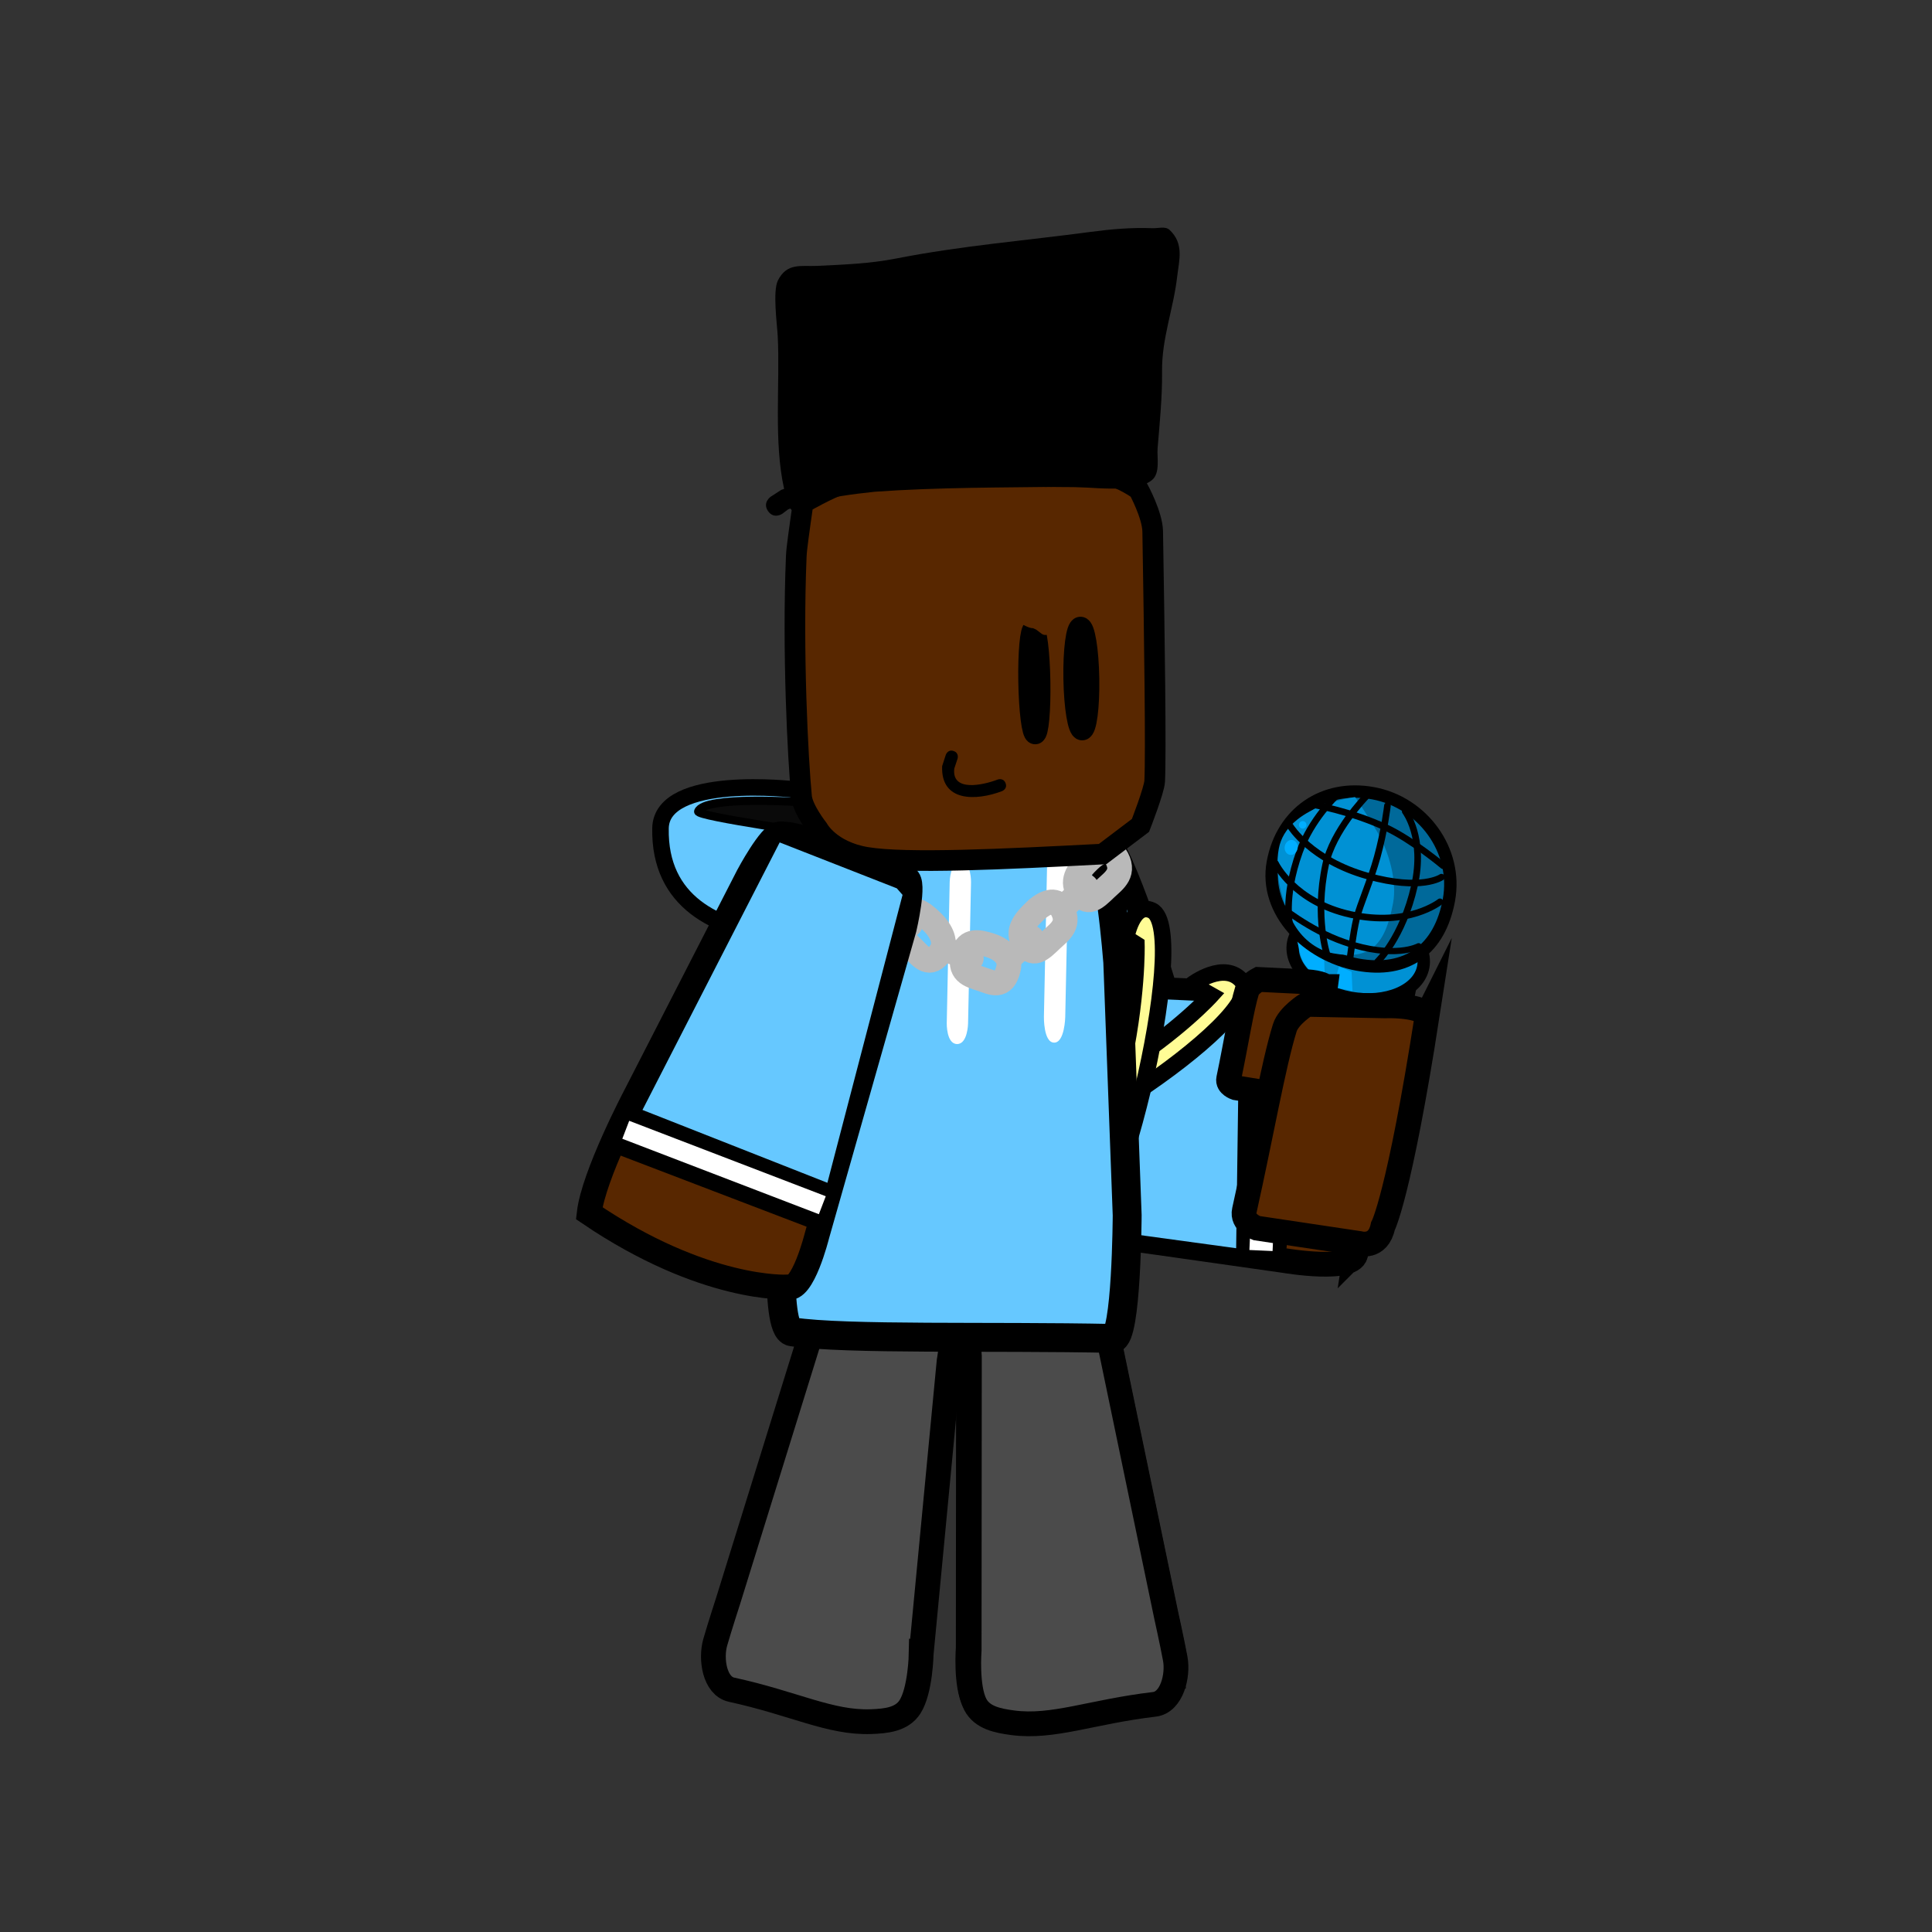 <svg version="1.1" xmlns="http://www.w3.org/2000/svg" xmlns:xlink="http://www.w3.org/1999/xlink" width="234" height="234" viewBox="0,0,234,234"><rect x="0" y="0" width="234" height="234" fill="#333333" stroke="none"/><g transform="translate(-123,-63)"><g data-paper-data="{&quot;isPaintingLayer&quot;:true}" fill-rule="nonzero" stroke-linejoin="miter" stroke-miterlimit="10" stroke-dasharray="" stroke-dashoffset="0" style="mix-blend-mode: normal"><g><g><g><g data-paper-data="{&quot;origRot&quot;:0}" stroke="#000000" stroke-width="3" stroke-linecap="round"><path d="M287.22,214.712c-0.02,2.45 -8.662,0.965 -8.662,0.965c0,0 -22.977,-3.279 -33.836,-4.781c-4.461,-1.315 -5.223,-40.263 -1.256,-44.494c1.769,-1.886 11.486,-4.086 12.945,-2.695c2.778,2.647 7.567,18.757 7.567,18.757l-4.175,0.213l10.964,0.506c0,0 12.821,-0.547 18.222,0.746c2.996,0.717 -1.77,30.784 -1.77,30.784z" data-paper-data="{&quot;origPos&quot;:null}" fill="#582700"/><path d="M278.881,183.901l-1.539,30.01" fill="none"/><path d="M273.326,213.992l1.253,-30.025" data-paper-data="{&quot;origPos&quot;:null}" fill="none"/></g><path d="M277.132,214.524l-2.807,-0.126l1.382,-30.706l2.807,0.126z" fill="#ffffff" stroke="none" stroke-width="0" stroke-linecap="butt"/><path d="M244.426,211.038l-2.871,-10.718l-0.02,-24.001l1.907,-8.272l3.71,-3.542l7.5,-0.084l1.5,-0.017l6.941,16.923l-2.997,0.284l0.022,2l13.258,0.601l-0.41,30.257l-27.043,-3.696z" fill="#66c8ff" stroke="#000000" stroke-width="0.5" stroke-linecap="round"/></g><g fill="#fffc96" stroke="#000000" stroke-width="2" stroke-linecap="round"><path d="M267.384,182.241c0,0 3.973,-3.017 6.095,-0.357c3.395,4.255 -27.804,24.934 -31.593,20.727c-1.548,-1.719 0.96,-4.369 0.96,-4.369l1.61,1.406c0,0 6.652,-2.508 14.03,-7.159c7.276,-4.586 11.209,-8.943 11.209,-8.943z"/><path d="M259.395,176.6c0,0 0.773,-4.444 3.129,-3.318c4.946,2.364 -4.973,42.632 -9.076,39.307c-2.485,-2.014 -0.568,-5.601 -0.568,-5.601l1.213,0.997c0,0 2.535,-5.713 4.629,-14.862c2.094,-9.148 1.92,-15.731 1.92,-15.731z" data-paper-data="{&quot;index&quot;:null}"/></g></g><g><g data-paper-data="{&quot;index&quot;:null}"><path d="M287.082,180.815c2.403,0.442 7.609,-2.794 7.198,-0.562c-0.209,1.137 -4.434,21.823 -5.335,22.717c-0.868,0.861 -1.957,1.304 -3.136,1.087c-0.802,-0.148 -1.964,-0.762 -2.616,-1.502c-1.301,-1.476 -2.427,-23.011 -2.154,-24.497c0.411,-2.231 3.641,2.315 6.043,2.757z" fill="#0091d4" stroke="#000000" stroke-width="1.5" stroke-linecap="butt"/><g stroke-linecap="butt"><path d="M288.462,173.437c4.353,0.801 7.453,3.781 6.924,6.655c-0.529,2.874 -4.487,4.555 -8.84,3.754c-4.353,-0.801 -7.453,-3.781 -6.924,-6.655c0.529,-2.874 4.487,-4.555 8.84,-3.753z" fill="#0091d4" stroke="#000000" stroke-width="1.5"/><path d="M283.477,181.789c0,0 -1.565,-0.682 -2.534,-2.139c-0.452,-0.702 -0.815,-2.661 -0.815,-2.661l3.253,2.236z" fill="#00aeff" stroke="none" stroke-width="0"/><path d="M286.812,183.037l-1.893,-0.402c0,0 -0.134,-0.784 -0.085,-1.204c0.042,-0.359 0.338,-1.347 0.338,-1.347l1.528,0.593z" fill="#00aeff" stroke="none" stroke-width="0"/></g><g><path d="M287.399,179.828c-6.005,-1.105 -11.34,-6.378 -10.235,-12.383c1.105,-6.005 6.141,-9.475 12.146,-8.37c6.005,1.105 10.285,6.926 9.18,12.931c-1.105,6.005 -5.085,8.927 -11.09,7.822z" fill="#00699a" stroke="#000000" stroke-width="1.5" stroke-linecap="butt"/><path d="M287.119,159.539c0,0 1.201,1.689 2.677,4.194c1.473,2.499 2.416,6.004 1.933,8.628c-0.967,5.254 -2.876,6.911 -7.239,6.108c-2.123,-0.391 -3.884,-1.901 -4.877,-3.748c-1.394,-2.593 -2.276,-5.948 -1.728,-8.928c0.967,-5.254 9.233,-6.254 9.233,-6.254z" fill="#0091d4" stroke="none" stroke-width="0" stroke-linecap="butt"/><path d="M297.409,172.226c0,0 -3.859,3.077 -10.816,1.538c-6.9,-1.526 -9.106,-6.192 -9.106,-6.192" fill="none" stroke="#000000" stroke-width="0.8" stroke-linecap="round"/><path d="M294.816,177.606c0,0 -2.861,1.617 -9.028,-0.508c-4.279,-1.474 -7.927,-4.524 -7.927,-4.524" fill="none" stroke="#000000" stroke-width="0.75" stroke-linecap="round"/><path d="M297.589,169.238c0,0 -2.402,1.702 -8.963,-0.142c-6.821,-1.917 -9.329,-6 -9.329,-6" fill="none" stroke="#000000" stroke-width="0.8" stroke-linecap="round"/><path d="M282.064,160.461c0,0 4.598,0.797 8.819,2.781c3.204,1.506 6.9,4.614 6.9,4.614" fill="none" stroke="#000000" stroke-width="0.8" stroke-linecap="round"/><path d="M293.197,161.277c0,0 2.439,3.161 1.114,9.022c-1.42,6.281 -4.462,9.167 -4.462,9.167" fill="none" stroke="#000000" stroke-width="0.8" stroke-linecap="round"/><path d="M286.481,179.34c0,0 0.378,-3.253 0.84,-5.151c0.389,-1.598 1.695,-4.534 2.479,-7.364c0.892,-3.217 1.245,-6.253 1.245,-6.253" fill="none" stroke="#000000" stroke-width="0.8" stroke-linecap="round"/><path d="M283.76,178.716c0,0 -1.573,-4.566 -0.2,-11.002c0.875,-4.1 4.841,-8.183 4.841,-8.183" fill="none" stroke="#000000" stroke-width="0.8" stroke-linecap="round"/><path d="M279.271,175.3c0,0 -0.931,-3.428 1.125,-9.126c1.428,-3.957 4.458,-6.802 4.458,-6.802" fill="none" stroke="#000000" stroke-width="0.8" stroke-linecap="round"/><path d="M279.219,166.535c-0.428,-0.079 -0.702,-0.543 -0.611,-1.037c0.091,-0.494 0.512,-0.831 0.94,-0.752c0.428,0.079 0.702,0.543 0.611,1.037c-0.091,0.494 -0.512,0.831 -0.94,0.752z" fill="#00aeff" stroke="none" stroke-width="0" stroke-linecap="butt"/><path d="M280.699,163.354c-0.247,-0.045 -0.41,-0.283 -0.365,-0.53c0.045,-0.247 0.283,-0.41 0.53,-0.365c0.247,0.045 0.41,0.283 0.365,0.53c-0.045,0.247 -0.283,0.41 -0.53,0.365z" fill="#00aeff" stroke="none" stroke-width="0" stroke-linecap="butt"/></g></g><path d="M283.542,182.491c-1.418,10.707 -2.42,12.429 -2.42,12.429c-0.25,1.332 -1.519,0.962 -1.519,0.962c0,0 -2.547,-0.417 -4.178,-0.684c-1.071,-0.175 -2.743,-0.449 -2.743,-0.449c0,0 -1.022,-0.345 -0.87,-1.069c0.916,-4.356 1.559,-8.567 2.227,-10.711c0.223,-0.715 1.402,-1.341 1.402,-1.341l5.24,0.258c0,0 2.155,-0.018 2.86,0.605z" fill="#582700" stroke="#000000" stroke-width="3" stroke-linecap="round"/><path d="M295.875,185.878c-3.431,22.06 -5.385,25.659 -5.385,25.659c-0.561,2.749 -2.83,2.074 -2.83,2.074c0,0 -4.584,-0.687 -7.518,-1.126c-1.927,-0.289 -4.937,-0.739 -4.937,-0.739c0,0 -1.826,-0.64 -1.492,-2.136c2.01,-8.998 3.514,-17.68 4.898,-22.122c0.461,-1.481 2.649,-2.843 2.649,-2.843l9.479,0.183c0,0 3.907,-0.181 5.136,1.051z" fill="#582700" stroke="#000000" stroke-width="3" stroke-linecap="round"/></g></g><path d="M123,297v-234h234v234z" data-paper-data="{&quot;index&quot;:null}" fill="none" stroke="none" stroke-width="0" stroke-linecap="butt"/><g stroke="#000000" stroke-linecap="round"><path d="M231.018,175.975c0,0 -28.347,5.323 -28.02,-12.655c0.12,-6.624 16.315,-4.687 16.315,-4.687z" data-paper-data="{&quot;origPos&quot;:null}" fill="#66c8ff" stroke-width="2"/><path d="M223.22,164.121c0,0 -15.876,-2.233 -15.655,-2.842c0.702,-1.932 12.469,-1.122 12.469,-1.122z" data-paper-data="{&quot;origPos&quot;:null}" fill="#0a0a0a" stroke-width="1"/></g><g data-paper-data="{&quot;origRot&quot;:0}" stroke="#000000" stroke-linecap="round"><path d="M240.302,226.958c0,0 -0.439,-4.781 1.102,-4.876c4.545,-0.28 8.825,-2.241 13.177,-0.902c1.807,0.556 2.817,4.724 2.817,4.724l6.739,32.415c0,0 0.739,3.338 1.097,5.271c0.382,2.067 -0.431,5.275 -2.517,5.522c-7.663,0.908 -12.269,2.886 -17.186,2.232c-1.791,-0.238 -3.677,-0.609 -4.513,-2.211c-1.093,-2.093 -0.745,-6.561 -0.745,-6.561z" data-paper-data="{&quot;origPos&quot;:null}" fill="#ff0000" stroke-width="3"/><path d="M265.541,266.928c0,0 -5.686,3.132 -10.754,3.576c-3.888,0.341 -12.399,0.059 -12.399,0.059c0,0 -1.575,-2.479 -1.804,-4.066c-0.241,-1.671 0.602,-4.281 0.602,-4.281l23.152,-2.829z" data-paper-data="{&quot;origPos&quot;:null}" fill="#976e57" stroke-width="2"/><path d="M240.411,227.27c0,0 -0.439,-4.781 1.102,-4.876c4.545,-0.28 8.825,-2.241 13.177,-0.902c1.807,0.556 2.817,4.724 2.817,4.724l6.739,32.415c0,0 0.739,3.338 1.097,5.271c0.382,2.067 -0.431,5.275 -2.517,5.522c-7.663,0.908 -12.269,2.886 -17.186,2.232c-1.791,-0.238 -3.677,-0.609 -4.513,-2.211c-1.093,-2.093 -0.745,-6.561 -0.745,-6.561z" data-paper-data="{&quot;origPos&quot;:null}" fill="#4b4b4b" stroke-width="3"/></g><path d="M234.572,263.294c0,0 -0.082,4.481 -1.37,6.459c-0.986,1.515 -2.898,1.703 -4.704,1.768c-4.957,0.18 -9.353,-2.23 -16.893,-3.868c-2.054,-0.446 -2.555,-3.718 -1.977,-5.738c0.541,-1.89 1.597,-5.141 1.597,-5.141l9.814,-31.62c0,0 1.404,-4.052 3.257,-4.433c4.461,-0.916 8.533,1.446 13.03,2.161c1.524,0.242 0.629,4.959 0.629,4.959c0,0 -0.855,8.965 -1.402,14.702c-0.772,8.098 -1.979,20.751 -1.979,20.751z" fill="#4b4b4b" stroke="#000000" stroke-width="3" stroke-linecap="round"/><g><path d="M220.238,180.862c0,0 2.242,-14.366 4.411,-14.868c6.505,-1.508 21.28,-0.268 31.168,-0.061c1.529,0.032 2.565,13.59 2.565,13.59l1.14,30.659c0,0 -0.07,14.96 -1.737,14.925c-14.844,-0.311 -32.259,0.178 -38.858,-0.801c-2.2,-0.326 -1.042,-16.063 -1.042,-16.063z" data-paper-data="{&quot;origPos&quot;:null}" fill="#66c8ff" stroke="#000000" stroke-width="3.5" stroke-linecap="round"/><path d="M238.907,189.453c-1.291,-0.027 -1.239,-2.514 -1.239,-2.514c0.108,-5.158 0.251,-11.974 0.358,-17.132c0,0 0.052,-2.487 1.343,-2.46c1.291,0.027 1.239,2.514 1.239,2.514c-0.108,5.158 -0.216,10.316 -0.324,15.474l-0.035,1.658c0,0 -0.052,2.487 -1.343,2.46z" fill="#ffffff" stroke="none" stroke-width="0.5" stroke-linecap="butt"/><path d="M250.663,189.282c-1.291,-0.027 -1.226,-3.151 -1.226,-3.151c0.136,-6.48 0.315,-15.043 0.45,-21.523c0,0 0.065,-3.124 1.357,-3.097c1.291,0.027 1.226,3.151 1.226,3.151c-0.136,6.48 -0.271,12.96 -0.407,19.44l-0.044,2.083c0,0 -0.065,3.124 -1.357,3.097z" fill="#ffffff" stroke="none" stroke-width="0.5" stroke-linecap="butt"/></g><g fill="none" stroke="#b9b9b9" stroke-width="3"><path d="M253.536,170.921c-0.799,-1.375 0.14,-2.575 1.388,-3.767c1.248,-1.192 2.483,-1.538 3.132,-0.55c1.376,2.096 -0.133,3.04 -1.111,3.974c-1.248,1.192 -2.281,2.286 -3.409,0.344z" stroke-linecap="butt"/><path d="M254.532,170.351l-2.642,2.465" stroke-linecap="round"/><path d="M248.331,173.37c1.248,-1.192 2.483,-1.538 3.132,-0.55c1.376,2.096 -0.133,3.04 -1.111,3.974c-1.248,1.192 -2.281,2.286 -3.409,0.344c-0.799,-1.375 0.14,-2.575 1.388,-3.768z" stroke-linecap="butt"/><path d="M247.939,176.568l-2.642,2.465" stroke-linecap="round"/><path d="M239.686,178.463c0.435,-1.626 1.769,-1.444 3.279,-0.953c1.51,0.491 2.458,1.487 2.189,2.73c-0.57,2.634 -2.07,1.735 -3.253,1.351c-1.51,-0.491 -2.829,-0.831 -2.215,-3.128z" stroke-linecap="butt"/><path d="M237.483,178.014l3.158,1.074" stroke-linecap="round"/><path d="M232.579,173.937c0.92,-1.298 2.078,-0.486 3.297,0.695c1.219,1.181 1.762,2.561 1.116,3.583c-1.369,2.166 -2.447,0.612 -3.401,-0.313c-1.219,-1.181 -2.312,-2.132 -1.013,-3.964z" stroke-linecap="butt"/><path d="M233.249,174.977l-2.533,-2.515" stroke-linecap="round"/><path d="M226.205,167.678c0.92,-1.298 2.078,-0.486 3.297,0.695c1.219,1.181 1.762,2.561 1.116,3.583c-1.369,2.166 -2.447,0.612 -3.401,-0.313c-1.219,-1.181 -2.312,-2.132 -1.013,-3.964z" stroke-linecap="butt"/><path d="M226.874,168.718l-2.533,-2.515" stroke-linecap="round"/></g><path d="M256.543,166.444c-12.071,0.625 -23.778,1.195 -28.607,0.391c-4.413,-0.735 -5.846,-3.438 -5.846,-3.438c0,0 -1.856,-2.359 -2.006,-3.887c-0.449,-4.583 -1.116,-17.717 -0.643,-29.084c0.016,-0.379 0.038,-0.592 0.077,-0.97c0.115,-1.133 0.752,-5.54 0.752,-5.54c0,0 3.118,-1.79 4.83,-2.335c5.135,-1.634 18.398,-0.692 32.318,-0.85c1.262,-0.014 3.491,1.576 3.491,1.576c0,0 1.669,3.071 1.703,5.055c0.216,12.822 0.408,27.009 0.24,30.262c-0.056,1.084 -1.719,5.346 -1.719,5.346z" fill="#582700" stroke="#000000" stroke-width="2.5" stroke-linecap="round"/><path d="M253.046,145.199c-0.058,-3.444 0.309,-6.244 0.819,-6.252c0.51,-0.009 0.971,2.777 1.029,6.221c0.058,3.444 -0.309,6.244 -0.819,6.252c-0.51,0.009 -0.971,-2.777 -1.029,-6.221z" fill="none" stroke="#000000" stroke-width="2.5" stroke-linecap="butt"/><path d="M247.584,145.556c-0.059,-3.508 0.203,-6.358 0.586,-6.364c0.383,-0.006 0.741,2.832 0.8,6.341c0.059,3.508 -0.203,6.357 -0.586,6.364c-0.383,0.006 -0.741,-2.832 -0.8,-6.341z" fill="none" stroke="#000000" stroke-width="2.5" stroke-linecap="butt"/><path d="M216.022,124.9c-0.708,-1.03 0.323,-1.738 0.323,-1.738l1.276,-0.827c0.117,-0.042 0.233,-0.083 0.35,-0.123c-1.283,-5.731 -0.483,-12.759 -0.773,-18.47c-0.075,-1.481 -0.633,-5.478 0.025,-6.781c1.102,-2.182 2.838,-1.666 4.732,-1.757c3.222,-0.155 6.421,-0.269 9.586,-0.894c7.847,-1.54 15.673,-2.171 23.581,-3.227c2.496,-0.333 4.939,-0.541 7.468,-0.445c0.692,0.026 1.562,-0.267 2.067,0.207c1.788,1.679 1.149,3.67 0.923,5.645c-0.45,3.939 -1.899,7.541 -1.832,11.55c0.031,3.068 -0.294,6.232 -0.543,9.287c-0.086,1.054 0.346,2.979 -0.677,3.816c-2.098,1.716 -7.798,0.773 -10.338,0.809c-7.745,0.108 -15.499,0.056 -23.226,0.605c-2.758,0.291 -5.384,0.649 -8.001,1.35c-0.009,0.373 -0.164,0.859 -0.838,1.094c-0.731,0.255 -1.167,-0.101 -1.393,-0.409c-0.089,0.031 -0.178,0.063 -0.267,0.095l-0.706,0.534c0,0 -1.03,0.708 -1.738,-0.323z" fill="#000000" stroke="none" stroke-width="0.5" stroke-linecap="butt"/><path d="M251.092,139.067c-0.179,0.562 -0.658,0.542 -0.856,0.507c-0.132,0.198 -0.357,0.33 -0.614,0.334c-0.176,0.002 -0.339,-0.056 -0.468,-0.156l-0.65,-0.491c-0.127,-0.06 -0.254,-0.119 -0.38,-0.175c-0.57,-0.005 -1.134,-0.421 -1.812,-0.697c-0.161,-0.054 -0.324,-0.107 -0.49,-0.16c0,0 -0.155,-0.049 -0.298,-0.175c-0.265,-0.113 -0.453,-0.374 -0.457,-0.68c-0.006,-0.414 0.325,-0.755 0.74,-0.76c0.081,-0.001 0.159,0.011 0.233,0.033l0.756,0.215l-0.026,0.093l0.03,0.013c0.021,0.008 0.042,0.016 0.062,0.024c0.077,0.026 0.154,0.053 0.23,0.08c1.013,0.103 2.001,0.398 2.945,0.886l0.568,0.167c0,0 0.715,0.227 0.487,0.942z" fill="#582700" stroke="none" stroke-width="0.5" stroke-linecap="butt"/><path d="M238.493,153.961c0.713,0.233 0.48,0.946 0.48,0.946l-0.39,1.173c-0.35,2.888 3.505,2.004 5.244,1.341c0,0 0.701,-0.266 0.967,0.435c0.266,0.701 -0.435,0.967 -0.435,0.967c-3.175,1.203 -7.425,1.304 -7.248,-3.032l0.436,-1.351c0,0 0.233,-0.713 0.946,-0.48z" fill="#000000" stroke="none" stroke-width="0.5" stroke-linecap="butt"/><g><g stroke="#000000" stroke-width="3" stroke-linecap="round"><path d="M199.884,195.852l13.735,-26.783c0,0 2.684,-5.045 3.837,-5.066c3.458,-0.063 9.11,3.236 15.383,5.367c1.043,0.354 -0.325,6.119 -0.325,6.119c0,0 -2.552,8.975 -4.185,14.719c-2.487,8.748 -6.373,22.416 -6.373,22.416c0,0 -1.759,7.059 -3.626,6.256c0,0 -9.967,0.554 -23.969,-8.94c0.526,-4.577 5.521,-14.087 5.521,-14.087z" data-paper-data="{&quot;origPos&quot;:null}" fill="#582700"/><path d="M199.274,197.864l23.917,9.418l-1.202,3.183l-23.97,-9.165z" data-paper-data="{&quot;origPos&quot;:null}" fill="none"/></g><path d="M200.118,197.695l17.076,-33.293l14.722,5.769l0.951,1.087l-9.313,35.672z" fill="#66c8ff" stroke="#000000" stroke-width="1" stroke-linecap="round"/><path d="M198.373,200.925l0.835,-2.176l23.808,9.137l-0.835,2.176z" fill="#ffffff" stroke="none" stroke-width="0" stroke-linecap="butt"/></g></g></g></svg>